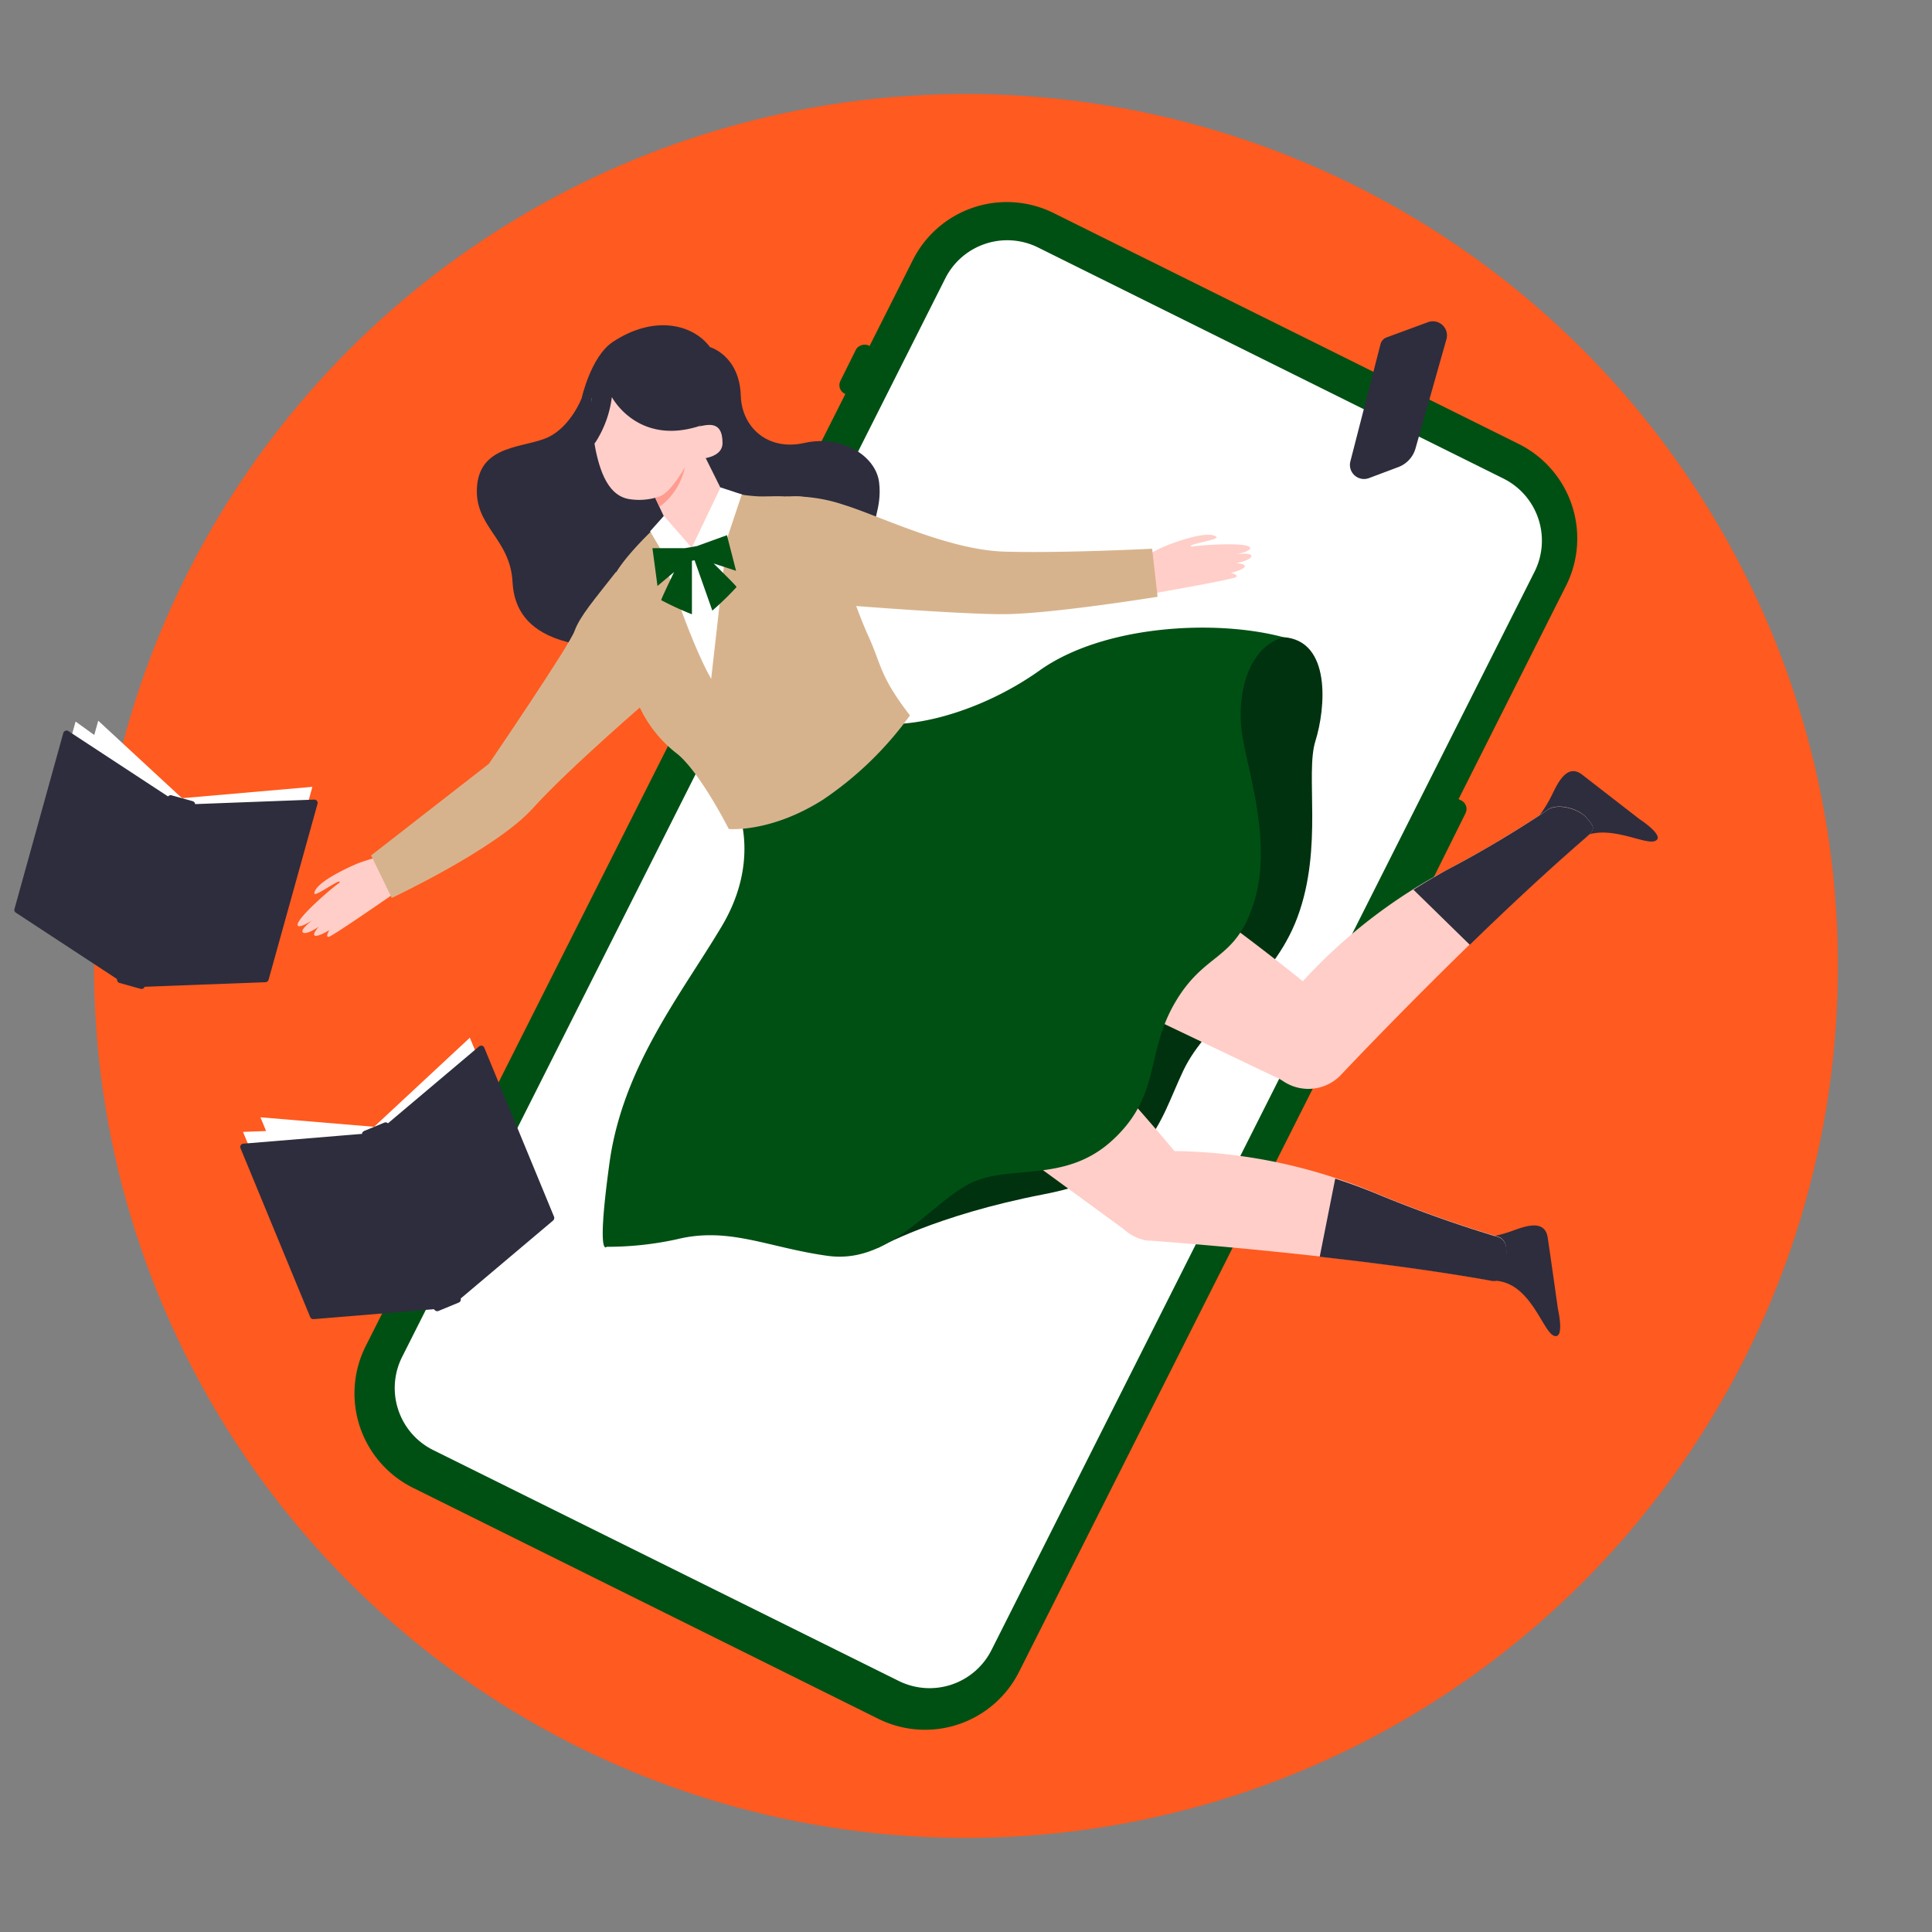 <svg xmlns="http://www.w3.org/2000/svg" xmlns:xlink="http://www.w3.org/1999/xlink" viewBox="0 0 232.87 232.87"><rect x="0" y="0" width="232.87" height="232.87" fill="#808080" stroke="none"/><defs><style>.cls-1{fill:none;}.cls-2{clip-path:url(#clip-path);}.cls-3{fill:#f6bd96;}.cls-4{fill:#ff5a1f;}.cls-5{fill:#005014;}.cls-6{fill:#fff;}.cls-7{fill:#2d2d3d;}.cls-8{fill:#ffcec8;}.cls-9{fill:#00320f;}.cls-10{fill:#7bb6dc;}.cls-11{fill:#d7b38d;}.cls-12{fill:#ff9b8f;}.cls-13{fill:#f6bfa9;}</style><clipPath id="clip-path"><circle class="cls-1" cx="-170.9" cy="116.43" r="105.1"/></clipPath></defs><g id="レイヤー_1" data-name="レイヤー 1"><g class="cls-2"><path class="cls-3" d="M1.92,239.29c-.35,1.22-2.17,1.05-3.13,1-1.39-.09-2.81,0-4.17-.18-2.31-.29-4.54.26-6.84.39a23.27,23.27,0,0,1-6.75-.63,17.33,17.33,0,0,0-8.7.09c-2.37.53-6.4.77-7.89-1.69-1-1.66-.18-3.78-.2-5.72,0-3.07-2.2-5.69-4.5-7.71-3.64-3.21-7.49-6-7.69-11.33-.14-3.84,5.19-7.42,8.75-6.35,2.79.83,4.14,3.9,5.4,6.52a39.5,39.5,0,0,0,6.47,9.6c2.68,2.93,7,4.68,10.47,6.48,0,.33,3.35,1.74,3.77,2l4.16,2.16,4,2.06a11.18,11.18,0,0,0,4,1.09,5.08,5.08,0,0,1,2,.53A1.64,1.64,0,0,1,1.92,239.29Z"/></g><circle class="cls-4" cx="116.43" cy="116.43" r="105.1"/><path class="cls-5" d="M44.05,162.31,110,31.4a12.68,12.68,0,0,1,17-5.72l56.07,27.84a12.71,12.71,0,0,1,5.73,17L122.86,201.45a12.68,12.68,0,0,1-17,5.72L49.78,179.33A12.7,12.7,0,0,1,44.05,162.31Z"/><rect class="cls-5" x="100.21" y="43.29" width="6.49" height="2.73" rx="1.14" transform="translate(17.44 117.44) rotate(-63.59)"/><rect class="cls-5" x="89.53" y="58.08" width="13.14" height="2.73" rx="1.14" transform="translate(0.12 119.07) rotate(-63.59)"/><rect class="cls-5" x="82.11" y="73.03" width="13.14" height="2.73" rx="1.14" transform="translate(-17.4 120.72) rotate(-63.59)"/><rect class="cls-5" x="160.3" y="104.72" width="21.65" height="2.73" rx="1.14" transform="translate(-0.01 212.16) rotate(-63.59)"/><path class="cls-6" d="M48.45,163.59l65.47-130a8.36,8.36,0,0,1,11.2-3.76l56.09,27.85A8.36,8.36,0,0,1,185,68.84l-65.47,130a8.36,8.36,0,0,1-11.2,3.77L52.21,174.78A8.35,8.35,0,0,1,48.45,163.59Z"/><polygon class="cls-6" points="3.39 107.53 16.33 116.78 21.95 96.22 9.11 86.97 3.39 107.53"/><polygon class="cls-6" points="6.12 107.44 16.33 116.78 21.95 96.22 11.84 86.87 6.12 107.44"/><polygon class="cls-6" points="21.81 96.22 37.65 94.84 32.02 115.4 16.26 116.83 21.81 96.22"/><path class="cls-7" d="M32,118.39l-14.58.55a.4.4,0,0,1-.4-.5l5.9-21.21a.41.41,0,0,1,.37-.3l14.58-.55a.4.4,0,0,1,.4.51l-5.9,21.21A.42.42,0,0,1,32,118.39Z"/><path class="cls-7" d="M1.9,110l12.2,8a.39.39,0,0,0,.6-.22l5.9-21.21a.41.41,0,0,0-.16-.45l-12.2-8a.41.41,0,0,0-.61.23L1.74,109.58A.39.39,0,0,0,1.9,110Z"/><rect class="cls-7" x="17.08" y="95.79" width="3.46" height="23.47" rx="0.4" transform="translate(29.5 -1.11) rotate(15.54)"/><path class="cls-8" d="M43,104.12a18.08,18.08,0,0,1,4-1.07,2.36,2.36,0,0,1,2.44,1.42,1.67,1.67,0,0,1-.63,2.32s-8.74,6.1-9.19,6.13.08-.81.08-.81-1.25.78-1.71.68.43-1.1.43-1.1-1.38,1-1.88.72,1.1-1.48,1.1-1.48-1.53,1-1.75.63c-.38-.71,4.42-4.81,5-5.13.53-.88-3,1.79-3,1.26C37.93,106.52,41.21,104.89,43,104.12Z"/><path class="cls-9" d="M145.4,82.67s3.55-6.28,9.31-5.87,5.09,8.53,3.84,12.52.95,12.82-2.15,21.2-10.76,12.15-13.79,18.56-3.79,12.36-16.84,14.88-19.93,6.45-19.93,6.45l0-19.4Z"/><path class="cls-7" d="M187.29,161c-1.35-.54-2.77-6.27-6.93-6.62a2.68,2.68,0,0,1-.76-5.3,16,16,0,0,0,2.6-.69c1.45-.52,4-1.55,4.35.78s1.23,8.6,1.23,8.6S188.65,161.51,187.29,161Z"/><path class="cls-7" d="M199.48,101.37c-1.36.55-6.35-2.59-9.59.06a2.68,2.68,0,0,1-4.23-3.28,16.1,16.1,0,0,0,1.39-2.31c.68-1.38,1.8-3.9,3.66-2.46l6.86,5.32S200.84,100.82,199.48,101.37Z"/><path class="cls-8" d="M116.56,112.07a8.61,8.61,0,0,1-1.62-.78c-4.32-2.61-4.63-7.6-2-11.92s7.15-6.31,11.46-3.7l.47.3h0a273.47,273.47,0,0,1,35.33,24.89h0l.32.18a5.44,5.44,0,0,1-5.23,9.52h0Z"/><path class="cls-10" d="M111.85,98.76a9.13,9.13,0,0,1,12.53-3.09l.47.3h0c6,3.59,11.56,7.2,16.34,10.5l-7.81,13.64-16.82-8a8.61,8.61,0,0,1-1.62-.78A9.12,9.12,0,0,1,111.85,98.76Z"/><path class="cls-8" d="M101.15,123.09A9.59,9.59,0,0,1,99.7,122c-3.75-3.37-3.13-8.34.24-12.09s8.2-4.87,12-1.51l.4.39h0a273.4,273.4,0,0,1,30.09,31h0a3.22,3.22,0,0,1,.28.24,5.44,5.44,0,0,1-6.91,8.38h0Z"/><path class="cls-10" d="M99,109.14a9.13,9.13,0,0,1,12.89-.71l.4.39h0c5.27,4.66,10,9.22,14.11,13.36l-10.21,12-15-11A9.59,9.59,0,0,1,99.7,122,9.13,9.13,0,0,1,99,109.14Z"/><path class="cls-10" d="M93.49,101.19s-.61,7.7,2.17,14.35,5.79,10.31,12.71,4.72L127.29,105c2.09-1.69,3.89-5.82-4.88-10.71a39.59,39.59,0,0,0-16.78-5,12.18,12.18,0,0,0-8.19,2.88C93.16,95.41,93.49,101.19,93.49,101.19Z"/><path class="cls-5" d="M88.73,97a92.69,92.69,0,0,0,14.66-10.44c4.49,2,14.25-.29,21.92-5.75s21.16-6.21,29.4-4c-4.45,1.23-5.77,7.32-4.93,12.1s3.57,13,1.32,20-5.83,5.75-9.45,11.9S140,132,134.08,137.44s-12.77,2.65-17.62,5.45-9.51,9.48-16.71,8.48-11.86-3.54-18.15-2a39.1,39.1,0,0,1-8.48.91s-1.26,1.56.34-10.09,8.69-20.4,13.55-28.57S88.73,97,88.73,97Z"/><path class="cls-7" d="M85.58,41.84s3.56,1,3.71,5.88c.12,3.71,3.17,6.68,7.67,5.67s8.6,1.54,9,4.74-1.09,5.13-.68,7-3.55,9.07-18.16,11.68c-20.68,3.7-25.06-1.3-25.34-6.65s-4.74-6.7-4.27-11.66S63.3,54,66.05,52.71,70.11,48,70.11,48s1.1-5,3.73-6.77C78.89,37.88,83.56,39.11,85.58,41.84Z"/><path class="cls-8" d="M140.52,65.79a18.17,18.17,0,0,0-3.55,2,2.31,2.31,0,0,0-.72,2.68,1.63,1.63,0,0,0,2.05,1.18s10.34-1.8,10.68-2.09-.62-.51-.62-.51,1.4-.32,1.65-.71-1-.47-1-.47,1.63-.29,1.81-.8-1.79-.27-1.79-.27,1.78-.34,1.65-.77c-.23-.76-6.42-.3-7-.14-1-.24,3.31-.8,2.94-1.17C145.73,63.94,142.31,65.08,140.52,65.79Z"/><path class="cls-11" d="M81.75,61.66c2-1,4.87-2,6.9-1.77,2.56.28,6.89-.75,8.74.81,2.68,2.23,5.07,11.14,7.29,16,1.56,3.4,1.32,4.77,5,9.53A41.45,41.45,0,0,1,99.15,96.42c-6.34,4-11.31,3.5-11.31,3.5s-3.37-6.67-6.14-9a15.31,15.31,0,0,1-5.43-7.85,41.53,41.53,0,0,1-1.54-5.28c-.55-2.71-1.77-4.07-1.39-6.71S78.7,64,80.76,62.3A8,8,0,0,1,81.75,61.66Z"/><path class="cls-8" d="M81.36,50.47,79,60.08l1.13,2.39-1.27,1.18s1.82,3.94,4.67,2.53c2.49-1.23,7.22-6.34,5.85-6.59a6.39,6.39,0,0,1-2.56-.84l-2.69-5.41Z"/><path class="cls-12" d="M78.9,59.79s2.46-2.8,3.74-4a7.92,7.92,0,0,1-3.14,5.29Z"/><path class="cls-8" d="M83.52,55.34s3.54.18,3.57-1.93c0-3-2.1-2.08-3-2Z"/><path class="cls-8" d="M79.47,59.85c1.68-.55,3.82-4.78,4.49-6.19h0l.79-5.31-7.43-2.08-6,1.7a28.26,28.26,0,0,0,.46,6.19c.61,3,1.69,5.62,4.07,6A7.56,7.56,0,0,0,79.47,59.85Z"/><path class="cls-13" d="M95.12,59.89s1,8.8,5.77,12.42c4.54-1.85,3.77-9.12,3.77-9.12S101,61.45,98.93,60.5A6.83,6.83,0,0,0,95.12,59.89Z"/><path class="cls-11" d="M74.29,69s.35,9.62,9.4,5.45,9-14.58,9-14.58a23.64,23.64,0,0,1-4.38-.43l-5,6.67-3.19-3.61S75.74,66.42,74.29,69Z"/><path class="cls-11" d="M93.88,60.64l.83-.79a19.14,19.14,0,0,1,7,1c4.28,1.31,12.55,5.43,19.35,5.64s17.81-.35,17.81-.35l.66,5.79s-13,2.11-18.73,2.1-20.13-1.18-20.13-1.18-7.61-1.36-8.38-4.94S93.88,60.64,93.88,60.64Z"/><path class="cls-11" d="M58.93,92.06s9.66-14.18,10.32-16,2.43-3.83,5-7.13c1.26,2.46,4.43,15,4.43,15s-10.06,8.61-14.46,13.5-17,10.8-17,10.8l-2.49-5.12Z"/><path class="cls-7" d="M73.75,47.86s3.07,5.88,10.53,3.5l2.24-4.89L75.59,43.86l-3.87.61s-1.52,11.11.1,8.77A13.07,13.07,0,0,0,73.75,47.86Z"/><polygon class="cls-6" points="80.02 62.18 83.41 66.06 81.75 69.82 78.36 64.04 80.02 62.18"/><polygon class="cls-6" points="86.85 58.75 83.35 66.07 86.37 68.7 89.41 59.59 86.85 58.75"/><path class="cls-6" d="M79.53,66S83,77.11,85.72,81.83l2.2-19.46-4.57,3.7Z"/><path class="cls-5" d="M88.72,68.8l-1.1-4.29L84,65.82l-1.43.25-3.93,0,.61,4.56,2-1.68c-.64,1.34-1.57,3.28-1.55,3.39a36.61,36.61,0,0,0,3.7,1.7V67.59l.32-.06,2.14,6.07a36.9,36.9,0,0,0,2.92-2.84c0-.12-1.71-1.79-2.76-2.84Z"/><path class="cls-8" d="M161.38,129.81a5.43,5.43,0,0,1-7.36-8h0a64.37,64.37,0,0,1,20.35-16.95,132.24,132.24,0,0,0,12.07-7.17c1.12-1,3.81-.27,4.77.85s1.14,1.37,0,2.33c-12.74,10.94-27.93,26.94-29.4,28.5l-.09.09,0,0h0A3.26,3.26,0,0,1,161.38,129.81Z"/><path class="cls-7" d="M191.21,98.55c-1-1.12-3.65-1.81-4.77-.85a132.24,132.24,0,0,1-12.07,7.17c-1.4.77-2.73,1.56-4,2.37l6.79,6.64c4.5-4.38,9.45-9,14.08-13C192.35,99.92,192.18,99.67,191.21,98.55Z"/><path class="cls-8" d="M138.14,149.51a5.44,5.44,0,0,1,1.53-10.76h0a64.28,64.28,0,0,1,26,5,155.52,155.52,0,0,0,14.69,5.26c1.46.26,1.3,2,1,3.5s-.52,2-2,1.77c-16.53-2.95-38.53-4.58-40.67-4.74h-.17Z"/><path class="cls-7" d="M180.36,149.05a155.52,155.52,0,0,1-14.69-5.26c-1.61-.66-3.17-1.22-4.73-1.73l-1.87,9.42c6.62.74,13.9,1.69,20.36,2.84,1.45.26,1.72-.31,2-1.77S181.82,149.31,180.36,149.05Z"/><polygon class="cls-6" points="37.44 156.16 53.32 155.49 45.11 135.82 29.29 136.43 37.44 156.16"/><polygon class="cls-6" points="39.53 154.4 53.32 155.49 45.11 135.82 31.39 134.67 39.53 154.4"/><polygon class="cls-6" points="44.99 135.91 56.63 125.08 64.84 144.75 53.3 155.57 44.99 135.91"/><path class="cls-7" d="M66.66,147.12l-11.15,9.41a.41.41,0,0,1-.63-.16L46.48,136a.4.4,0,0,1,.11-.46l11.15-9.41a.4.4,0,0,1,.63.15l8.4,20.35A.42.42,0,0,1,66.66,147.12Z"/><path class="cls-7" d="M37.79,159l14.54-1.2a.4.4,0,0,0,.34-.55l-8.4-20.35a.41.41,0,0,0-.4-.25l-14.54,1.2a.4.4,0,0,0-.34.55l8.4,20.35A.41.41,0,0,0,37.79,159Z"/><rect class="cls-7" x="47.85" y="134.93" width="3.46" height="23.47" rx="0.4" transform="translate(-52.2 30.01) rotate(-22.43)"/><path class="cls-7" d="M168.54,56.3,165,57.63a1.7,1.7,0,0,1-2.24-2l3.64-14.15a1.17,1.17,0,0,1,.73-.81l5-1.84a1.7,1.7,0,0,1,2.23,2L170.63,54A3.39,3.39,0,0,1,168.54,56.3Z"/></g></svg>